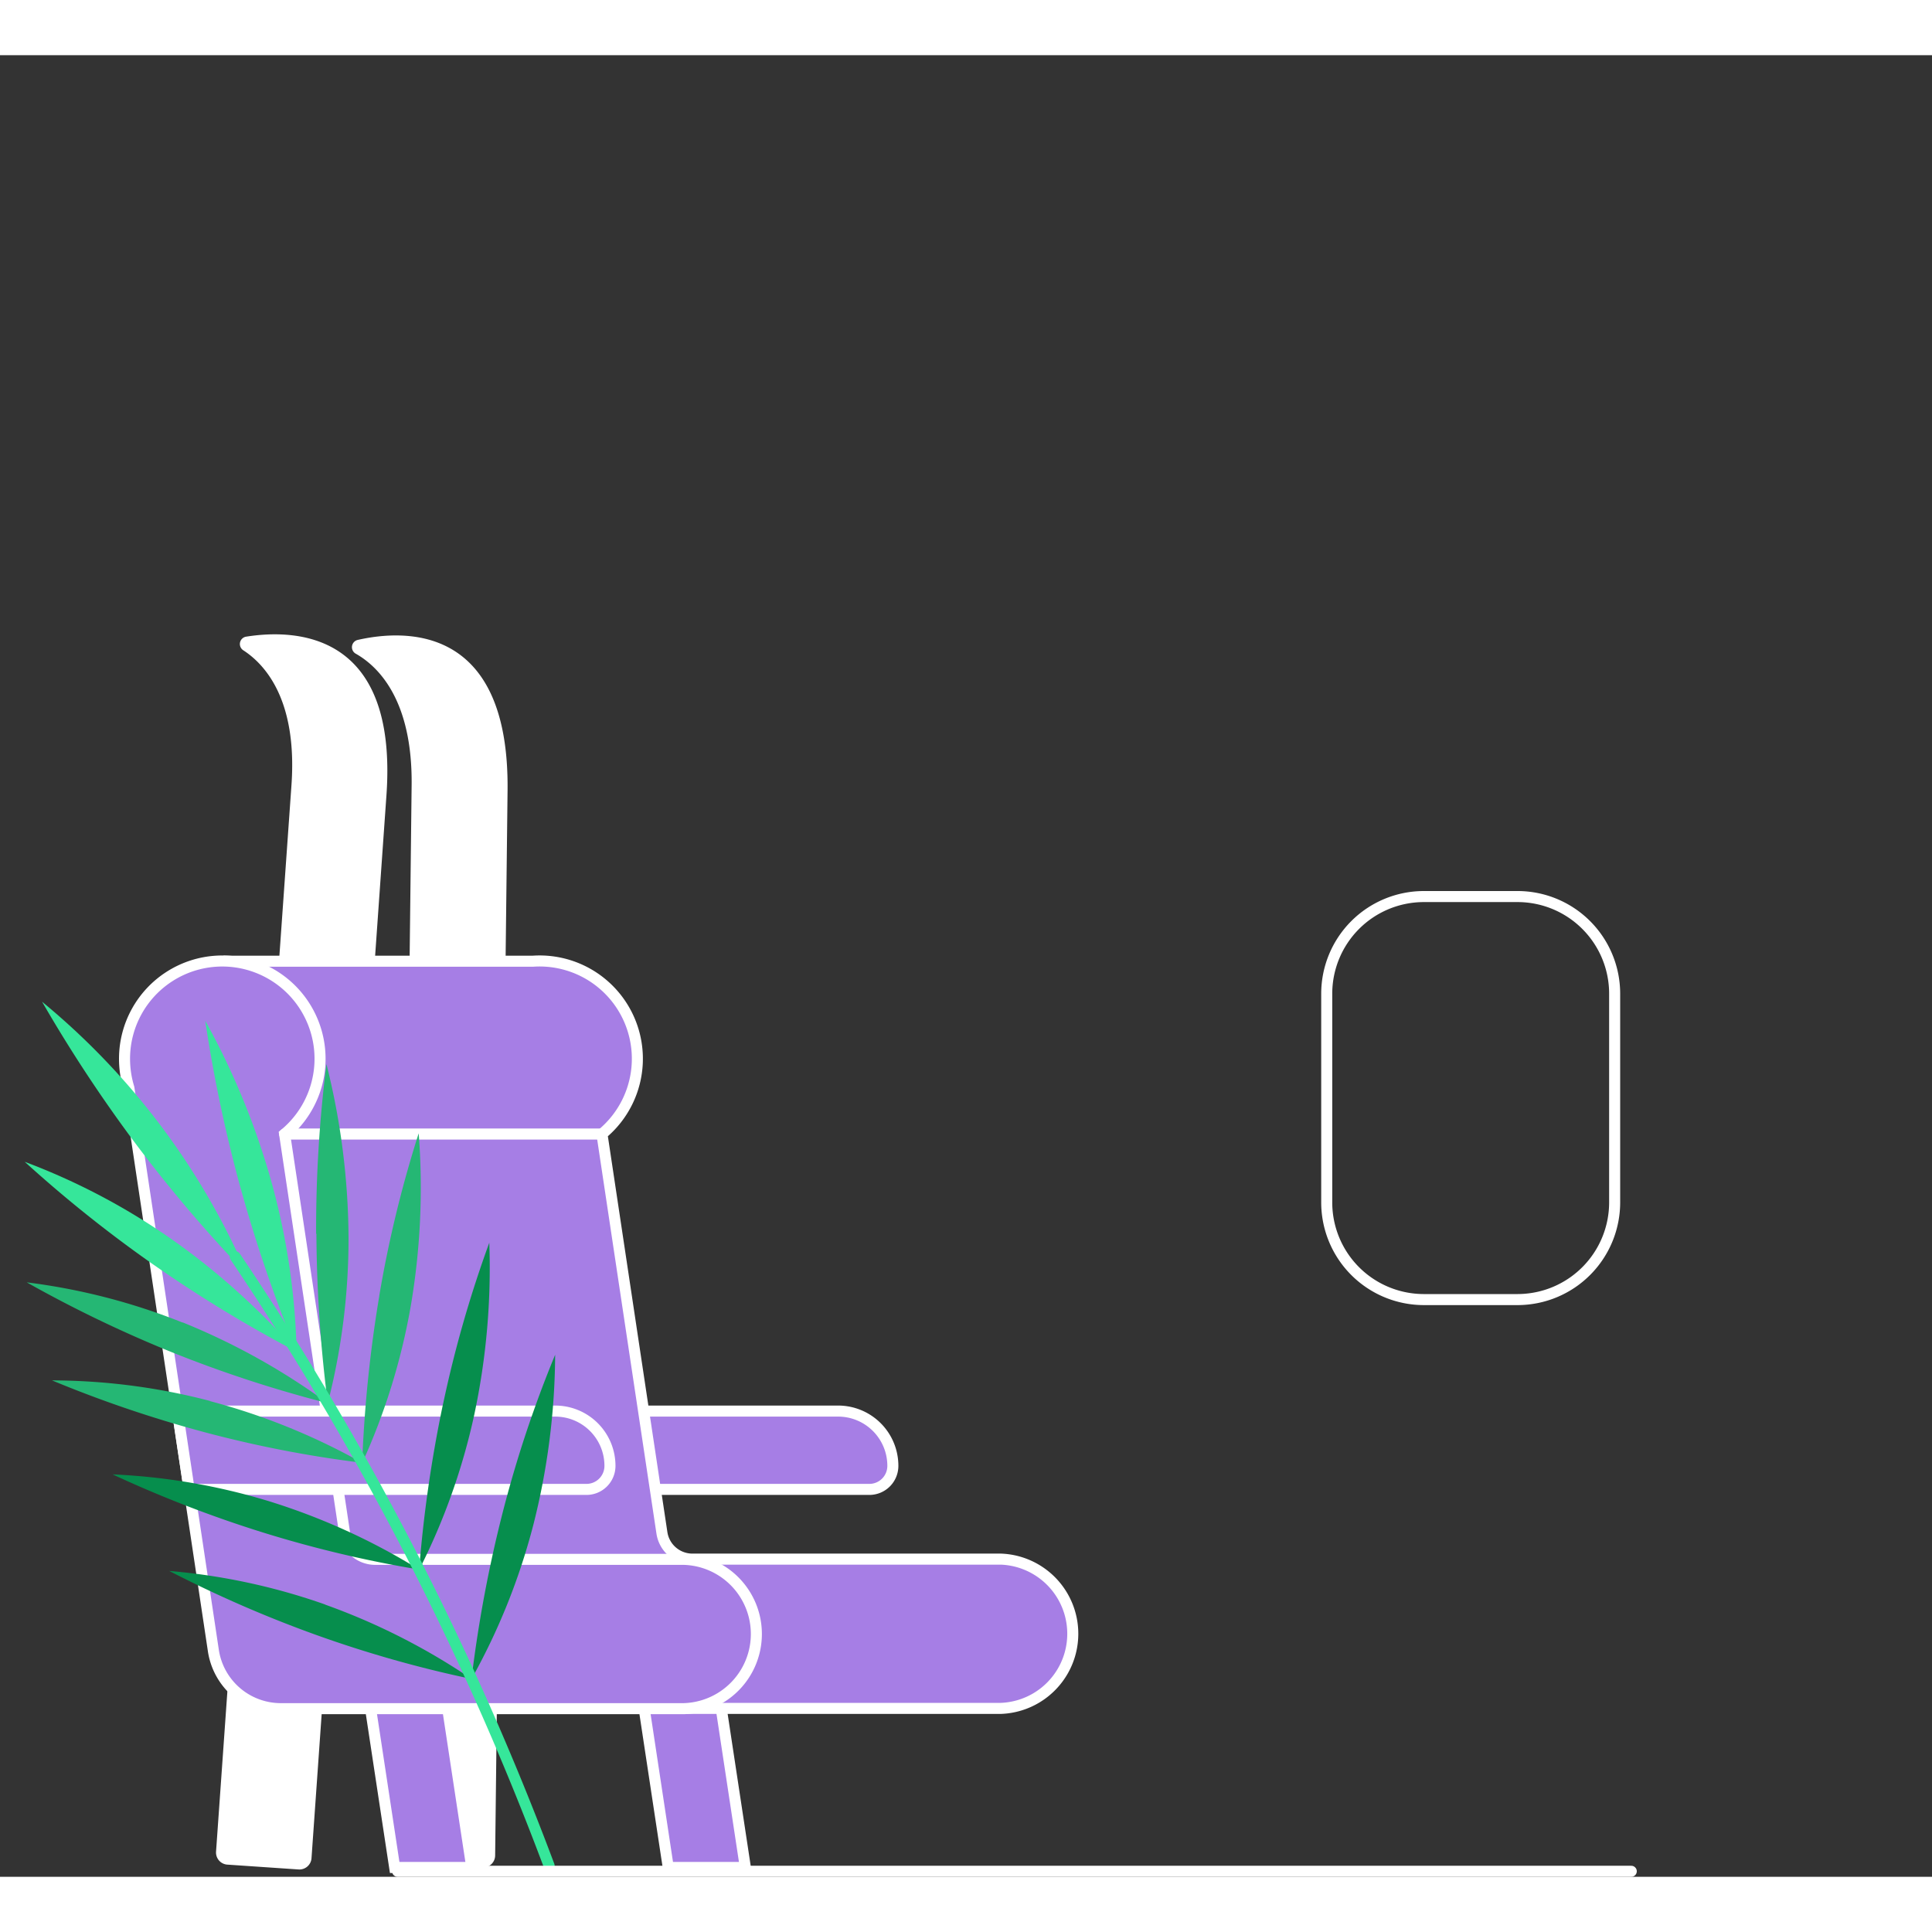 <svg xmlns="http://www.w3.org/2000/svg" xmlns:xlink="http://www.w3.org/1999/xlink" viewBox="0 0 350 330" width="500" height="500">
  <rect x="0" y="0" width="350" height="330" fill="#333333" stroke="none"/>
  <defs>
    <clipPath id="window">
      <path d="M275,225.43H257.87a17.6,17.6,0,0,1-17.52-17.58V170a17.6,17.6,0,0,1,17.52-17.58H275A17.6,17.6,0,0,1,292.51,170v37.83A17.61,17.61,0,0,1,275,225.43Z"/>
    </clipPath>
  </defs>
  <g transform="translate(-50 0)">
    <set attributeName="opacity" to="0"/>
    <animateTransform
      attributeName="transform"
      type="translate"
      values="-100 0; 0 0"
      dur="0.4s"
      begin="3.3s"
      calcMode="spline"
      keySplines="0.29 0.56 0.27 0.96"
      fill="freeze"/>
    <animate
      attributeType="CSS"
      attributeName="opacity"
      values="0; 1"
      dur="0.4s"
      begin="3.3s"
      fill="freeze"/>
    <path d="M91.14,327.79a2.2,2.2,0,0,1-2-2.36l13.66-193.17c1.1-15.49-4.8-21.92-8.75-24.47a1.35,1.35,0,0,1,.53-2.45C103,104,122.18,104,120,134.19L106.43,326.67a2.2,2.2,0,0,1-2.35,2Z" fill="#fff"/>
    <path d="M124.5,328.17a2.2,2.2,0,0,1-2.17-2.23l2.24-193.63c0.19-15.53-6.07-21.61-10.16-23.91a1.35,1.35,0,0,1,.39-2.47c8.36-1.9,27.49-3,27.15,27.28l-2.25,192.93a2.2,2.2,0,0,1-2.22,2.18Z" fill="#fff"/>
  </g>
  <g>
    <set attributeName="opacity" to="0"/>
    <animate
      attributeType="CSS"
      attributeName="opacity"
      values="0; 1"
      dur="0.2s"
      begin="2.8s"
      fill="freeze"/>
    <path d="M275,225.43H257.87a17.6,17.6,0,0,1-17.52-17.58V170a17.6,17.6,0,0,1,17.52-17.58H275A17.6,17.6,0,0,1,292.51,170v37.83A17.61,17.61,0,0,1,275,225.43Z" fill="none" stroke="#fff" stroke-width="2"/>
  </g>
  <g clip-path="url(#window)">
    <g transform="scale(0.5) translate(285 180)">
      <path d="M352.5,198.04h35.29a12.4,12.4,0,1,1,24.8,0h17.93" fill="none" stroke="#fff" stroke-linecap="round"
            stroke-miterlimit="10" stroke-width="2">
        <animate
          id="leftCloudAnm"
          attributeName="d"
          from="M352.5,188.04h35.29a12.4,12.4,0,1,1,24.8,0h17.93"
          to="M18.29,188.04h35.29a12.4,12.4,0,1,1,24.8,0h17.93"
          dur="3s"
          begin="1s"
          repeatCount="indefinite"/>
      </path>
      <line x1="357.09" y1="198.3" x2="420" y2="198.3" fill="none" stroke="#fff" stroke-linecap="round"
            stroke-miterlimit="10" stroke-width="2">
        <animate attributeName="x1" from="357.09" to="22.88" dur="3s" begin="1s" repeatCount="indefinite"/>
        <animate attributeName="x2" from="420" to="85.79" dur="3s" begin="1s" repeatCount="indefinite"/>
      </line>
    </g>
    <g transform="scale(0.5) translate(285 160)">
      <g>
        <path d="M378.75,173.41h-27.36a12.4,12.4,0,1,0-24.8,0h-17.94" fill="none" stroke="#fff" stroke-linecap="round"
              stroke-miterlimit="10" stroke-width="2">
          <animate
            id="rightCloudAnm"
            attributeName="d"
            from="M378.75,173.41h-27.36a12.4,12.4,0,1,0-24.8,0h-17.94"
            to="M44.54,173.41h-27.36a12.4,12.4,0,1,0-24.8,0h-17.94"
            dur="3s"
            repeatCount="indefinite"
            begin="2.7s"/>
        </path>
        <line x1="387.01" y1="173.41" x2="418.21" y2="173.41" fill="none" stroke="#fff" stroke-linecap="round"
              stroke-miterlimit="10" stroke-width="2">
          <animate attributeName="x1" from="387.01" to="52.8" dur="3s" begin="rightCloudAnm.begin" repeatCount="indefinite"/>
          <animate attributeName="x2" from="418.21" to="84" dur="3s" begin="rightCloudAnm.begin" repeatCount="indefinite"/>
        </line>
      </g>
      <line x1="358.96" y1="183.69" x2="398.74" y2="183.69" fill="none" stroke="#fff" stroke-linecap="round"
            stroke-miterlimit="10" stroke-width="2">
        <animate attributeName="x1" from="358.96" to="40.22" dur="3s" begin="rightCloudAnm.begin" repeatCount="indefinite"/>
        <animate attributeName="x2" from="398.74" to="80" dur="3s" repeatCount="indefinite" begin="rightCloudAnm.begin"/>
      </line>
    </g>
  </g>
  <g transform="translate(-100 0)">
    <set attributeName="opacity" to="0"/>
    <animateTransform
      attributeName="transform"
      type="translate"
      values="-100 0; 0 0"
      dur="0.4s"
      begin="3.2s"
      fill="freeze"/>
    <animate
      attributeType="CSS"
      attributeName="opacity"
      values="0; 1"
      dur="0.4s"
      begin="3.2s"
      fill="freeze"/>
    <path d="M257.5,259.82H196.76V245.63h55.09a9.92,9.92,0,0,1,9.9,9.93,4.26,4.26,0,0,1-4.25,4.25" fill="#a67ee5"/>
    <path d="M257.5,259.82H196.76V245.63h55.09a9.92,9.92,0,0,1,9.9,9.93A4.26,4.26,0,0,1,257.5,259.82Z" fill="none" stroke="#fff" stroke-miterlimit="10" stroke-width="2"/>
    <polygon points="185.47 328.31 171.5 328.31 165.19 286.72 179.16 286.72 185.47 328.31" fill="#a67ee5"/>
    <polygon points="185.47 328.31 171.5 328.31 165.19 286.72 179.16 286.72 185.47 328.31" fill="none" stroke="#fff" stroke-miterlimit="10" stroke-width="2"/>
    <polygon points="235.03 328.31 221.06 328.31 214.76 286.72 228.72 286.72 235.03 328.31" fill="#a67ee5"/>
    <polygon points="235.03 328.31 221.06 328.31 214.76 286.72 228.72 286.72 235.03 328.31" fill="none" stroke="#fff" stroke-miterlimit="10" stroke-width="2"/>
    <path d="M281.33,272.45H225.44a5.59,5.59,0,0,1-5.53-4.77l-10.86-72.24a17.71,17.71,0,0,0-12.49-31.31H141.48L141.16,267l15.77,23.35,47.19,8.39a12.3,12.3,0,0,0,4.22.75h73a13.53,13.53,0,0,0,0-27.06" fill="#a67ee5"/>
    <path d="M281.33,272.45H225.44a5.59,5.59,0,0,1-5.53-4.77l-10.86-72.24a17.71,17.71,0,0,0-12.49-31.31H141.48L141.16,267l15.77,23.35,47.19,8.39a12.3,12.3,0,0,0,4.22.75h73A13.53,13.53,0,0,0,281.33,272.45Z" fill="none" stroke="#fff" stroke-miterlimit="10" stroke-width="2"/>
    <path d="M162.42,267.69l-10.86-72.24a17.71,17.71,0,1,0-29-13.61,18,18,0,0,0,.79,5.25L138.65,289a12.36,12.36,0,0,0,12.21,10.54h73a13.53,13.53,0,0,0,0-27.05H167.95a5.62,5.62,0,0,1-5.53-4.78" fill="#a67ee5"/>
    <path d="M162.42,267.69l-10.86-72.24a17.71,17.71,0,1,0-29-13.61,18,18,0,0,0,.79,5.25L138.65,289a12.36,12.36,0,0,0,12.21,10.54h73a13.53,13.53,0,0,0,0-27.05H167.95A5.62,5.62,0,0,1,162.42,267.69Z" fill="none" stroke="#fff" stroke-miterlimit="10" stroke-width="2"/>
    <path d="M206.26,259.82h-72l-2.13-14.19H200.6a9.92,9.92,0,0,1,9.9,9.93,4.26,4.26,0,0,1-4.25,4.25" fill="#a67ee5"/>
    <path d="M206.26,259.82h-72l-2.13-14.19H200.6a9.92,9.92,0,0,1,9.9,9.93A4.26,4.26,0,0,1,206.26,259.82Z" fill="none" stroke="#fff" stroke-miterlimit="10" stroke-width="2"/>
    <line x1="151.57" y1="195.44" x2="209.05" y2="195.44" fill="none" stroke="#fff" stroke-linecap="round" stroke-miterlimit="10" stroke-width="2"/>
  </g>
  <g transform="translate(-50 0)">
    <set attributeName="opacity" to="0"/>
    <animate
      attributeType="CSS"
      attributeName="opacity"
      values="0; 1"
      dur="0.4s"
      begin="3.3s"
      fill="freeze"/>
    <animateTransform
      attributeName="transform"
      type="translate"
      values="-100; 0"
      dur="0.4s"
      begin="3.3s"
      fill="freeze"/>
    <animateTransform
      attributeName="transform"
      type="rotate"
      values="-3 149.48 328; 0 149.48 328; 3 149.48 328; 0 149.48 328; -3 149.48 328"
      begin="3.3s"
      dur="2s"
      repeatCount="indefinite"
      additive="sum"
      fill="freeze"/>
    <path d="M79.18,194A131,131,0,0,1,94.77,220.9a255,255,0,0,1-20.08-23.55,259,259,0,0,1-17.07-25.88A131.72,131.72,0,0,1,79.18,194" fill="#36e69a"/>
    <path d="M80.94,214.39a127.19,127.19,0,0,1,22.8,20.49A242.09,242.09,0,0,1,77.9,219.17a235.86,235.86,0,0,1-23.42-18.7,119.82,119.82,0,0,1,26.46,13.92" fill="#36e69a"/>
    <path d="M93.66,205.48a258.38,258.38,0,0,0,10.08,29.39,125.63,125.63,0,0,0-4.5-30.52,135.9,135.9,0,0,0-12.06-29.44,260.33,260.33,0,0,0,6.47,30.57" fill="#36e69a"/>
    <path d="M107.32,213.52a250.14,250.14,0,0,0,2.06,30.67,119.93,119.93,0,0,0,3.76-30.05,131.24,131.24,0,0,0-4-31.36,238.1,238.1,0,0,0-1.87,30.74" fill="#25b774"/>
    <path d="M83.08,229.56a121.93,121.93,0,0,1,26.29,14.64A225.91,225.91,0,0,1,81.21,235a228.11,228.11,0,0,1-26.37-12.69,113.61,113.61,0,0,1,28.25,7.29" fill="#25b774"/>
    <path d="M88.06,243.83A118.11,118.11,0,0,1,115.62,255a211,211,0,0,1-28.78-5.6,220.87,220.87,0,0,1-27.42-9.33,114,114,0,0,1,28.65,3.73" fill="#25b774"/>
    <path d="M118.71,224.79a238,238,0,0,0-3.1,30.25,117.11,117.11,0,0,0,8.82-28.54,127.44,127.44,0,0,0,1.42-31.19,213.92,213.92,0,0,0-7.15,29.48" fill="#25b774"/>
    <path d="M98.86,262a118.24,118.24,0,0,1,27.07,12.34,212.3,212.3,0,0,1-28.53-6.79,220.78,220.78,0,0,1-27-10.45A114.06,114.06,0,0,1,98.86,262" fill="#068e4d"/>
    <path d="M130.27,244.29a236.56,236.56,0,0,0-4.34,30.1,116.94,116.94,0,0,0,10-28.16,127.42,127.42,0,0,0,2.71-31.1,214.43,214.43,0,0,0-8.36,29.16" fill="#068e4d"/>
    <path d="M108.9,280.69a118.21,118.21,0,0,1,26.54,13.47,213.62,213.62,0,0,1-28.23-8,221.65,221.65,0,0,1-26.55-11.57,113.82,113.82,0,0,1,28.24,6.08" fill="#068e4d"/>
    <path d="M141,264.26a236.09,236.09,0,0,0-5.58,29.9,117.46,117.46,0,0,0,11.15-27.73,127.2,127.2,0,0,0,4-31A214.24,214.24,0,0,0,141,264.26" fill="#068e4d"/>
    <path d="M92.62,217.67A529.26,529.26,0,0,1,149.48,328" fill="none" stroke="#36e69a" stroke-linecap="round" stroke-linejoin="round" stroke-width="2"/>
  </g>
  <g>
    <line x1="72.03" y1="329" x2="295.52" y2="329" fill="none" stroke="#fff" stroke-linecap="round" stroke-miterlimit="10" stroke-width="2"/>
  </g>
</svg>
